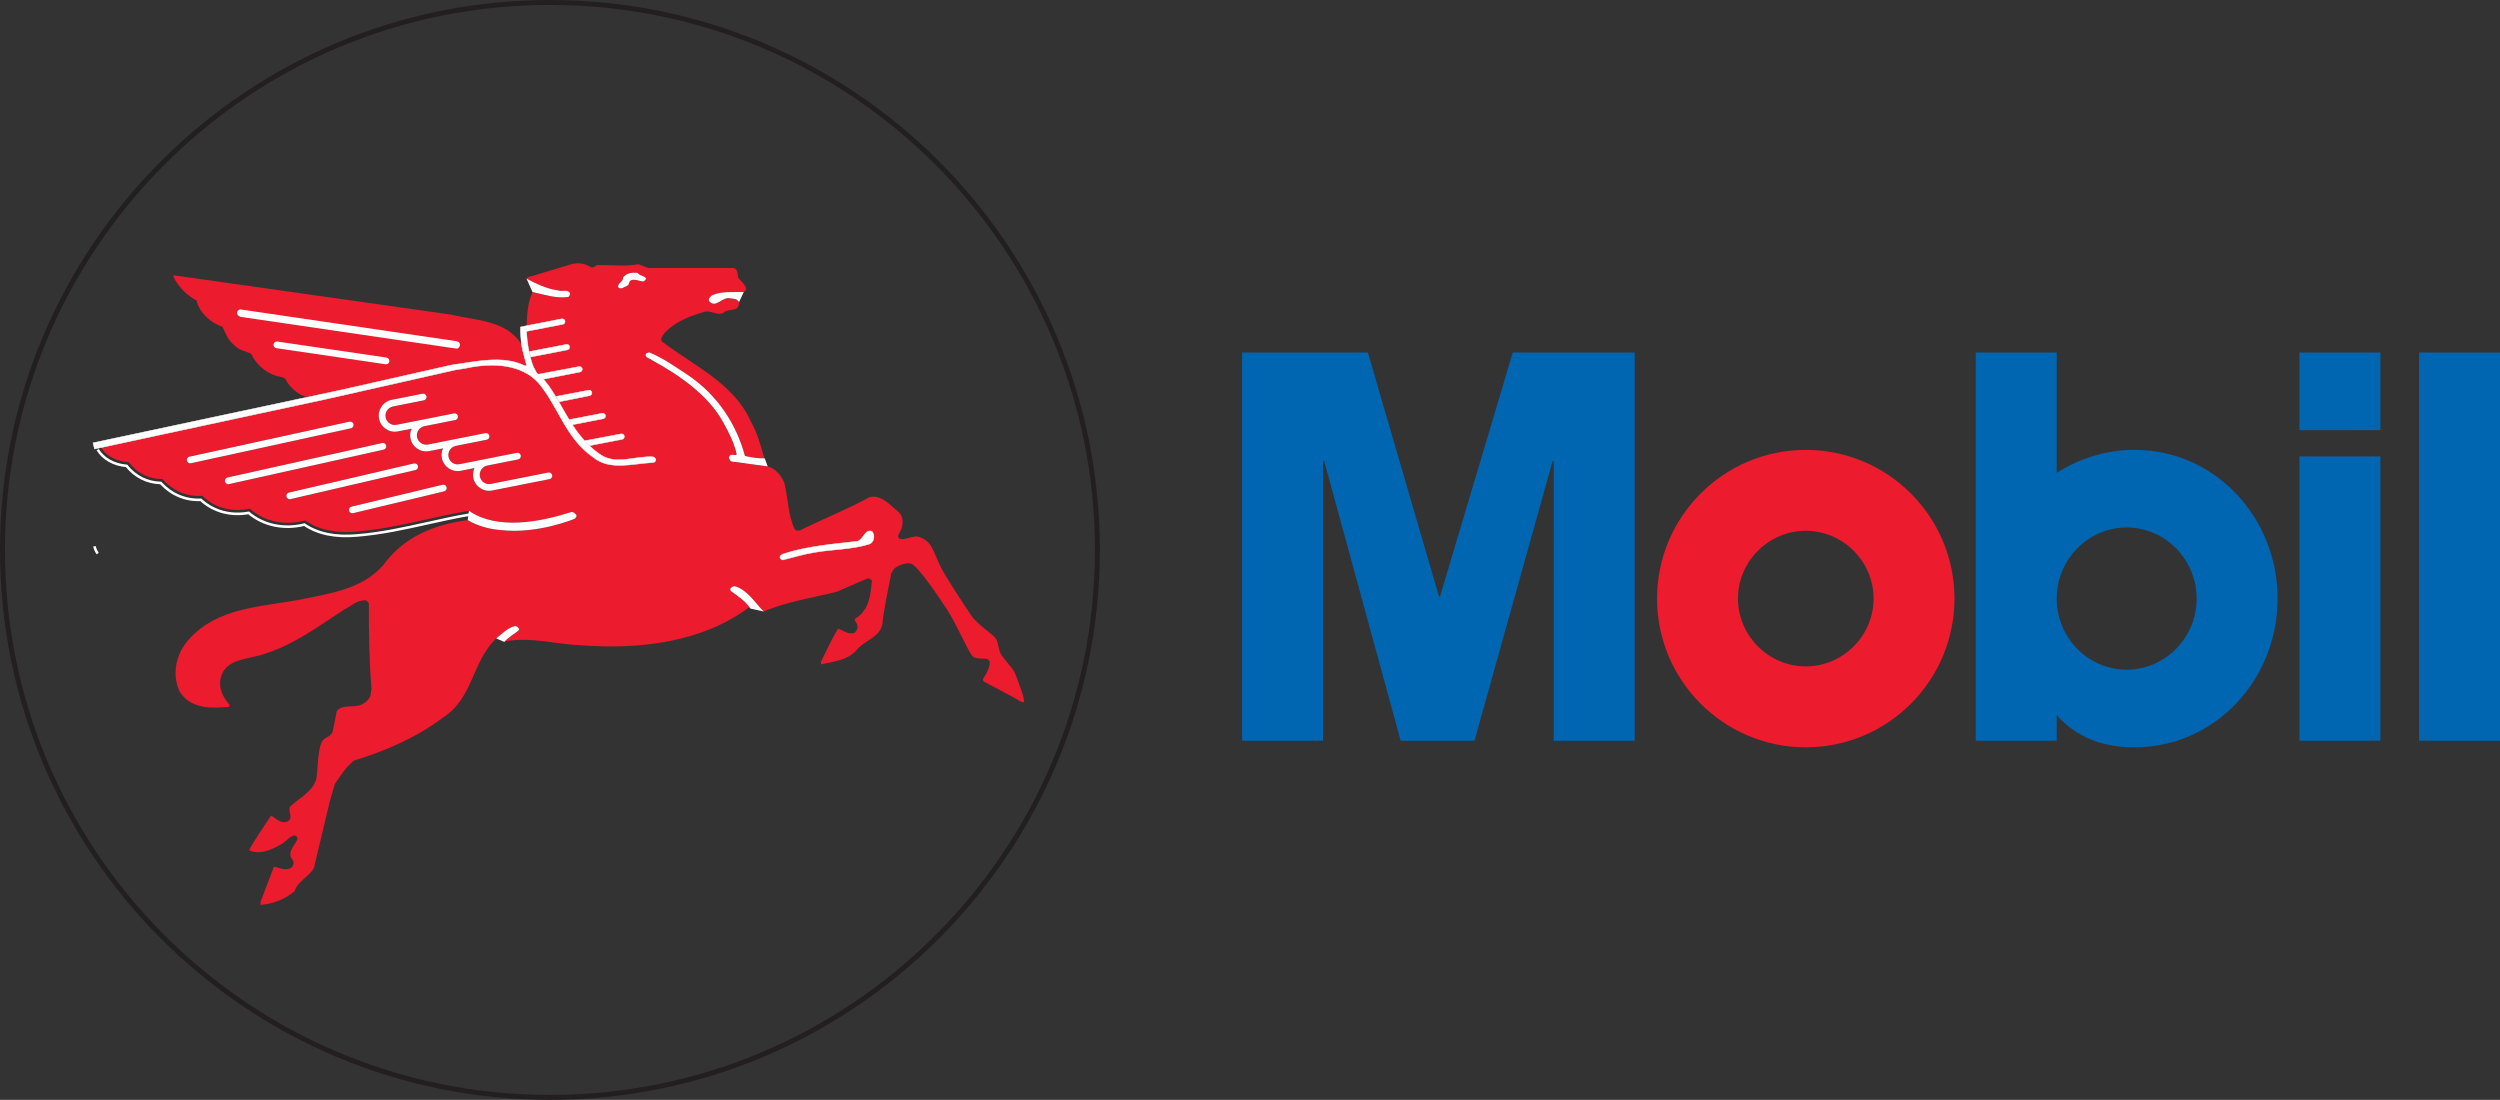 <?xml version="1.0" encoding="utf-8"?>
<!-- Generator: Adobe Illustrator 16.0.0, SVG Export Plug-In . SVG Version: 6.00 Build 0)  -->
<!DOCTYPE svg PUBLIC "-//W3C//DTD SVG 1.1//EN" "http://www.w3.org/Graphics/SVG/1.1/DTD/svg11.dtd">
<svg version="1.1" id="Layer_1" xmlns="http://www.w3.org/2000/svg" xmlns:xlink="http://www.w3.org/1999/xlink" x="0px" y="0px"
	 width="319.711px" height="140.654px" viewBox="260.931 227.312 319.711 140.654"
	 enable-background="new 260.931 227.312 319.711 140.654" xml:space="preserve">
<rect x="260.931" y="227.312" width="319.711" height="140.654" fill="#333333" stroke="none"/>
<g>
	<g>
		<path fill="#EC1B2E" d="M491.859,284.844c10.49,0,19.021,8.533,19.021,19.018c0,10.49-8.531,19.022-19.021,19.022
			c-10.486,0-19.018-8.532-19.018-19.022C472.841,293.377,481.373,284.844,491.859,284.844 M491.859,312.533
			c4.756,0,8.674-3.916,8.674-8.672c0-4.753-3.918-8.67-8.674-8.67c-4.754,0-8.668,3.917-8.668,8.67
			C483.191,308.617,487.105,312.533,491.859,312.533"/>
		<g>
			<path fill="#0066B2" d="M419.778,272.396h16.083l9.088,31.188h0.143l9.299-31.188h15.592v49.646h-10.35V286.24h-0.139l-10,35.802
				h-9.439l-9.789-35.802h-0.143v35.802h-10.344V272.396 M513.599,322.042v-49.646h10.352v15.383
				c3.008-1.887,6.361-2.936,9.928-2.936c10.42,0,18.322,8.738,18.322,19.018c0,10.28-7.902,19.021-18.322,19.021
				c-5.873,0-8.672-2.725-9.928-4.125v3.287h-10.352V322.042z M532.898,294.768c-4.963,0-8.949,4.129-8.949,9.094
				c0,4.966,3.986,9.091,8.949,9.091c4.965,0,8.951-4.125,8.951-9.091C541.849,298.897,537.863,294.768,532.898,294.768
				 M554.994,285.683h10.35v36.359h-10.35V285.683z M554.994,272.396h10.35v9.93h-10.35V272.396z M570.294,272.396h10.348v49.646
				h-10.348V272.396z"/>
		</g>
	</g>
	<g>
		<path fill="none" stroke="#FFFFFF" stroke-width="0.332" d="M273.424,298.105c0,0-0.321-0.439-0.417-0.93"/>
		<g>
			<path fill="none" stroke="#231F20" stroke-width="0.633" d="M331.26,367.65c-38.663,0-70.013-31.345-70.013-70.012
				c0-38.664,31.351-70.009,70.013-70.009c38.661,0,70.009,31.345,70.009,70.009C401.269,336.306,369.92,367.65,331.26,367.65z"/>
			<path fill="#EC1B2E" d="M327.615,271.363c-0.004-0.023-0.004-0.045-0.005-0.068c-2.059-3.093-5.803-2.969-8.964-3.747
				l-35.458-5.022l-0.12,0.09c0.583,1.25,1.715,2.484,2.997,3.117c0.374,1.59,1.806,2.867,3.322,3.373
				c0.387,0.844,0.707,1.714,1.509,2.359c0.618,0.665,1.483,0.746,2.175,1.111c0.5,1.2,1.741,2.3,2.951,2.717
				c0.455,0.223,1.02,0.142,1.412,0.483c0.475,1.019,1.599,2.003,2.656,2.291l4.425-0.874l14.126-3.197c0.002,0,0.009,0,0.009-0.003
				l0.029-0.006c2.986-0.409,6.591-1.305,9.36,0.074l0.244,0.021C328.092,273.209,327.772,272.305,327.615,271.363"/>
			<path fill="#EC1B2E" d="M390.655,313.234c-0.229-0.465-1.383-1.706-1.722-2.273c-0.33-0.567-0.292-1.383-0.625-1.953
				c-0.332-0.563-2.33-1.758-3.135-2.946c-0.806-1.188-3.366-5.021-3.983-6.339c-0.62-1.312-0.984-2.429-1.479-2.963
				c-0.494-0.529-1.104-0.784-1.458-0.839c-0.35-0.05-1.146,0.207-1.554,0.293c-0.752,0.153-1.142-0.113-0.795-0.663
				c0.757-1.222,0.466-2.312-0.058-2.755c-1.143-0.937-2.206-2.271-3.729-1.902c-2.868,1.578-5.923,2.77-8.848,4.229
				c-0.231,0.075-0.547,0.08-0.719-0.146c-0.849-1.794-0.821-3.958-1.318-5.91c-0.357-0.892-1.135-1.887-2.124-2.106l-4.659-0.63
				c-0.149-0.097-0.324-0.243-0.296-0.443c0.005-0.003,0.005-0.007,0.005-0.013c-0.005-0.038-0.005-0.079-0.005-0.115
				c0.204-0.537,0.671-0.104,0.997-0.314c-0.339-1.54-1.011-2.806-1.759-4.172c-1.942-3.525-5.771-6.092-9.117-7.917
				c-0.256-0.243-0.819-0.247-0.784-0.731c0.059-0.148,0.324-0.219,0.454-0.256c1.732,0.702,3.296,1.828,4.906,2.868
				c3.828,2.582,6.243,6.284,7.347,10.386c0.795,0.179,1.651,0.334,2.485,0.303c-0.467-1.66-0.921-3.301-1.77-4.79
				c-2.125-4.787-7.414-7.165-11.337-10.157c-0.229-0.396,0.131-0.771,0.338-1.09c1.392-1.453,3.124-2.113,4.922-2.646
				c1.004-0.425,1.955,0.718,2.879-0.124c0.461-0.193,1.028-0.143,1.472-0.39c0.131-0.253,0.339-0.454,0.25-0.769
				c-0.212-0.443-0.681-0.453-1.082-0.49c-1.087-0.285-1.812,1.33-2.722,0.389c-0.175-0.327,0.119-0.585,0.348-0.775
				c1.168-0.547,2.755-0.404,4.067-0.423l0.31-0.288c0-0.601-0.624-1.037-1.005-1.527c-0.144-0.443,0.004-1.129-0.634-1.263h-10.854
				l-1.293-0.481c-1.738,0.326-3.6,0.06-5.31,0.107c-0.226,0.169-0.439,0.338-0.761,0.285c-0.688-0.502-1.61-0.625-2.491-0.401
				c-1.73,0.508-3.453,1.07-5.186,1.562c-0.216,0.042-0.528,0.084-0.559,0.301c1.284,0.665,2.579,1.296,4.036,1.491
				c0.439,0.208,1.079-0.146,1.453,0.247c0.19,0.196,0.012,0.448-0.148,0.604c-1.595,0.204-3.09-0.307-4.578-0.646
				c-0.533,1.203-0.743,2.761-0.731,4.312l4.481-0.874c0.196-0.036,0.374,0.089,0.414,0.282c0.042,0.193-0.086,0.375-0.277,0.413
				l-4.605,0.894c0.035,0.693,0.107,1.38,0.211,2.014l0.146,0.694c0.024,0.107,0.048,0.218,0.071,0.324l-0.092-0.438l4.721-0.915
				c0.191-0.039,0.378,0.084,0.415,0.279c0.036,0.191-0.089,0.375-0.278,0.414l-4.705,0.914c0.131,0.514,0.28,0.979,0.445,1.35
				l-0.028,0.021l0.351,0.658c0.072,0.061,0.147,0.119,0.216,0.179l0,0l5.204-0.983c0.191-0.039,0.377,0.086,0.413,0.283
				c0.042,0.189-0.09,0.377-0.28,0.409l-4.655,0.915l-0.375-0.345c0.387,0.38,0.743,0.808,1.08,1.281l0.424,0.63
				c0.375,0.58,0.734,1.203,1.099,1.84l0.374,0.653c0.333,0.582,0.677,1.171,1.059,1.75l-0.363-0.633l4.196-0.808
				c0.193-0.036,0.38,0.089,0.416,0.279c0.036,0.189-0.089,0.377-0.278,0.415l-3.958,0.767c0.012,0.019,0.024,0.037,0.036,0.061
				l0.438,0.635c0.335,0.47,0.69,0.928,1.093,1.361l4.663-0.879c0.188-0.037,0.375,0.089,0.413,0.279
				c0.038,0.189-0.09,0.377-0.284,0.412l-4.124,0.8l-0.665-0.606c0.124,0.14,0.252,0.273,0.386,0.408l0.641,0.596
				c0.335,0.291,0.69,0.568,1.084,0.826c2.014,1.279,4.444,0.037,6.679,0.227c0.167,0.044,0.356,0.259,0.292,0.476
				c-0.089,0.202-0.205,0.205-0.394,0.244c-2.572,0.136-5.513,1.06-7.606-0.685c-3.525-2.421-4.414-6.466-7.008-9.523
				c-2.201-2.387-5.729-2.517-8.76-1.953c-0.113,0.021-0.227,0.039-0.336,0.062c-0.01,0-0.016,0.004-0.023,0.006
				c-0.036,0.01-0.089,0.021-0.146,0.033c-0.324,0.068-0.96,0.143-1.284,0.205l-16.412,3.706l-0.22,0.048l-28.637,6.162
				l-0.102,0.023c0.763,1.229,2.146,1.778,3.527,1.855c1.087,1.456,2.603,2.181,4.321,2.169c1.373,1.563,3.121,2.278,5.1,2.146
				c1.622,1.575,3.75,2.119,6.071,1.641c1.893,1.717,4.552,2.199,7.08,1.498c1.85,1.348,4.221,1.639,6.583,1.426
				c4.951-0.395,9.54-1.849,14.365-2.656c3.661,2.52,9.126,1.426,13.057,0.178c0.232-0.09,0.481,0.119,0.654,0.314
				c0.137,0.215-0.038,0.445-0.238,0.553c0,0-4.698,1.971-9.413,1.426c-1.489-0.13-2.916-0.504-4.214-1.276
				c-4.3,0.55-8.208,2.146-10.819,5.768c-2.782,3.138-6.884,3.61-10.758,4.428c-5.037,0.913-10.443,1.004-14.086,5.046
				c-1.634,1.807-2.235,4.438-1.192,6.678c1.219,1.994,3.536,2.201,5.727,1.994c0.249-0.021,0.653,0.066,0.677-0.25
				c-0.738-0.912-1.383-1.929-1.198-3.217c0.472-2.923,3.777-2.562,5.857-3.413c3.628-1.163,6.745-3.489,9.958-5.586
				c0.903-0.411,1.613-1.243,2.737-1.188c0.213,0.023,0.32,0.242,0.441,0.387c-0.006,3.596,0.039,7.292,0.337,10.895l-0.143,0.938
				c-0.156,0.438-0.566,0.813-0.973,1.022c-0.986,0.594-2.412-0.02-3.26,0.83l-0.065,0.119l-0.529,2.612
				c-0.262,0.726-1.112,0.663-1.443,1.403c-0.511,1.444-0.401,3.104-0.645,4.644c-0.473,1.629-2.138,2.39-3.305,3.479
				c-0.436,0.58,0.473,1.504-0.384,1.947c-0.808,0.385-1.443-0.416-2.097-0.75c-0.948,1.391-1.86,2.793-2.721,4.217l-0.042,0.252
				c1.39,0.561,2.826-0.108,3.973-0.754c0.659-0.303,1.09-1.058,1.815-1.193c0.22,0.059,0.393,0.271,0.333,0.539
				c-0.377,0.809-1.402,1.699-0.583,2.609c0.154,0.279,0.118,0.678-0.095,0.922c-0.647,0.517-1.56,0.137-2.229-0.061l-0.113,0.086
				l-1.682,4.407l0.008,0.397c1.644-0.143,3.094-0.717,4.348-1.762c0.383-1.26,1.851-1.828,2.473-2.977l2.053-8.611l0.628-2.133
				c0.725-1.016,1.39-2.163,2.437-2.975c4.028-1.232,7.911-2.904,11.321-5.453c3.964-2.502,3.708-7.139,6.876-10.166
				c0.787-0.605,1.48-1.392,2.443-1.578c0.05-0.006,0.1,0.013,0.147,0.035c0.185,0.084,0.393,0.304,0.345,0.477
				c-0.51,0.422-1.312,0.868-1.808,1.423l0.013,0.013c3.418-0.604,6.508,0.396,9.807,0.512c7.765,0.562,15.505-0.487,21.427-4.883
				c-0.541-0.803-1.623-1.526-2.359-2.047l-0.095-0.246c0.047-0.186,0.374-0.396,0.573-0.381c1.573,0.402,2.606,2.115,3.718,3.235
				c2.911-1.261,6.182-1.744,9.321-2.522l3.821-1.664c0.263-0.125,0.551,0.035,0.688,0.231c-0.185,1.833-0.3,3.751-2.15,4.884
				c-0.144,0.236,0.125,0.379,0.179,0.559c0.261,0.408,0.109,0.947-0.286,1.244c-0.742,0.234-1.384-0.297-2.056-0.547
				c-0.886,1.369-1.479,2.834-2.208,4.248l0.008,0.318c1.724-0.377,3.567-0.525,4.743-2.038c1.021-1.073,2.806-1.489,3.114-3.11
				c0.054-1.101,0.59-3.75,1.124-6.479l0.313-0.512c0.112-0.275,1.545-1.012,2.271-0.707c0.886,0.361,3.401,4.074,4.556,5.836
				c1.197,1.828,2.736,5.455,3.271,5.98c0.554,0.543,1.86,0.051,2.122,0.567c0.29,0.592-0.47,1.819-0.631,2.051
				c-0.253,0.356-0.223,0.552,0.155,0.731c0.377,0.179,3.762,1.984,4.105,2.209c0.35,0.228,0.612,0.382,0.804,0.274
				C392.107,316.943,390.88,313.697,390.655,313.234 M336.348,277.906l-3.901,0.785l-0.377-0.686l4.143-0.794
				c0.19-0.036,0.377,0.089,0.415,0.282C336.662,277.688,336.538,277.871,336.348,277.906z M343.226,263.311
				c-0.328,0.062-1.63-0.643-1.845,0.184c-0.035,0.434-0.552,0.461-0.844,0.657c-0.195,0.067-0.445,0.074-0.57-0.155
				c-0.012-0.514,0.699-0.668,0.647-1.215c0.455-0.544,1.168-0.662,1.867-0.564C342.728,262.674,344.175,262.672,343.226,263.311z
				 M285.333,286.555c-0.23,0.047-0.459-0.107-0.504-0.339c-0.051-0.231,0.101-0.461,0.335-0.505l20.471-4.477
				c0.238-0.044,0.464,0.107,0.505,0.343c0.052,0.231-0.103,0.46-0.335,0.505L285.333,286.555z M290.208,289.223
				c-0.235,0.042-0.463-0.106-0.509-0.338c-0.044-0.235,0.107-0.461,0.342-0.512l19.779-4.407c0.23-0.044,0.458,0.104,0.506,0.343
				c0.047,0.231-0.108,0.457-0.338,0.504L290.208,289.223z M298.067,291.143c-0.231,0.051-0.46-0.107-0.505-0.339
				c-0.044-0.231,0.107-0.46,0.341-0.505l15.976-3.721c0.231-0.045,0.463,0.107,0.511,0.338c0.044,0.236-0.106,0.465-0.341,0.509
				L298.067,291.143z M317.716,290.15l-11.645,2.793c-0.232,0.047-0.465-0.102-0.509-0.336c-0.045-0.234,0.107-0.461,0.342-0.508
				l11.643-2.797c0.231-0.044,0.461,0.107,0.505,0.342C318.101,289.877,317.95,290.102,317.716,290.15z M331.216,288.587
				l-7.334,1.456c-1.115,0.221-2.199-0.499-2.418-1.616c-0.089-0.44-0.033-0.874,0.144-1.251l-1.744,0.348
				c-1.115,0.219-2.195-0.502-2.419-1.617c-0.089-0.439-0.026-0.873,0.144-1.248l-1.745,0.345c-1.111,0.224-2.195-0.499-2.419-1.616
				c-0.089-0.438-0.03-0.873,0.144-1.248l-1.742,0.344c-1.117,0.224-2.199-0.502-2.419-1.615c-0.226-1.111,0.5-2.196,1.609-2.42
				l3.953-0.783c0.232-0.049,0.461,0.105,0.512,0.342c0.041,0.229-0.108,0.46-0.345,0.504l-3.946,0.785
				c-0.647,0.131-1.066,0.758-0.939,1.406c0.127,0.646,0.758,1.062,1.402,0.938l7.335-1.455c0.233-0.048,0.463,0.104,0.508,0.338
				c0.05,0.232-0.104,0.459-0.335,0.506l-3.953,0.787c-0.646,0.131-1.07,0.758-0.939,1.403c0.131,0.647,0.761,1.066,1.406,0.942
				l7.336-1.457c0.231-0.048,0.458,0.107,0.505,0.339c0.049,0.231-0.104,0.46-0.339,0.505l-3.949,0.787
				c-0.65,0.132-1.065,0.758-0.936,1.406c0.125,0.648,0.755,1.066,1.402,0.936l7.334-1.452c0.231-0.048,0.46,0.101,0.505,0.339
				c0.048,0.231-0.102,0.457-0.339,0.505l-3.953,0.784c-0.647,0.131-1.062,0.761-0.935,1.408c0.125,0.646,0.759,1.067,1.404,0.937
				l7.333-1.454c0.235-0.047,0.465,0.107,0.511,0.34C331.596,288.314,331.448,288.542,331.216,288.587z M372.108,296.891
				c-2.163,0.707-4.663,0.652-6.967,1.062c-1.285,0.189-2.679,0.619-4.105,0.968c-0.199-0.012-0.286-0.137-0.354-0.303
				c-0.026-0.268,0.271-0.406,0.473-0.481c2.968-0.974,6.29-1.24,9.461-1.609c0.74-0.268,0.928-1.558,1.812-1.277
				C372.86,295.707,372.768,296.654,372.108,296.891z"/>
			<path fill="none" stroke="#FFFFFF" stroke-width="0.332" d="M273.424,284.819c0.743,1.191,2.049,1.923,3.696,2.074
				c1.112,1.382,2.61,2.134,4.356,2.184c1.388,1.491,3.156,2.235,5.136,2.157c1.635,1.492,3.791,2.078,6.115,1.667
				c1.893,1.597,4.516,2.151,7.126,1.501c1.71,1.168,3.969,1.635,6.724,1.388c3.104-0.249,6.104-0.915,9.011-1.561
				c1.758-0.392,3.582-0.8,5.394-1.103"/>
			<path fill="#FFFFFF" d="M327.317,307.891c0.05-0.173-0.154-0.394-0.342-0.479c-0.051-0.021-0.104-0.039-0.147-0.039
				c-0.96,0.19-1.655,0.977-2.44,1.582l1.04,0.451c0.023-0.035,0.057-0.064,0.083-0.096
				C326.01,308.759,326.812,308.312,327.317,307.891"/>
			<path fill="#FFFFFF" d="M370.614,296.527c-3.171,0.365-6.493,0.636-9.464,1.609c-0.2,0.072-0.494,0.215-0.472,0.482
				c0.071,0.166,0.155,0.291,0.357,0.303c1.422-0.354,2.816-0.779,4.105-0.971c2.302-0.408,4.804-0.36,6.964-1.061
				c0.659-0.236,0.752-1.189,0.323-1.641C371.538,294.97,371.356,296.26,370.614,296.527"/>
			<path fill="none" stroke="#FFFFFF" stroke-width="0.06" d="M370.614,296.527c-3.171,0.365-6.493,0.636-9.464,1.609
				c-0.2,0.072-0.494,0.215-0.472,0.482c0.071,0.166,0.155,0.291,0.357,0.303c1.422-0.354,2.816-0.779,4.105-0.971
				c2.302-0.408,4.804-0.36,6.964-1.061c0.659-0.236,0.752-1.189,0.323-1.641C371.538,294.97,371.356,296.26,370.614,296.527z"/>
			<path fill="#FFFFFF" d="M342.481,262.215c-0.702-0.096-1.415,0.02-1.867,0.563c0.051,0.548-0.66,0.698-0.647,1.216
				c0.119,0.231,0.369,0.223,0.568,0.154c0.293-0.193,0.81-0.223,0.845-0.656c0.215-0.824,1.516-0.122,1.844-0.182
				C344.175,262.668,342.725,262.674,342.481,262.215"/>
			<path fill="#FFFFFF" d="M306.141,281.574c-0.041-0.234-0.267-0.384-0.505-0.34l-20.471,4.477
				c-0.235,0.044-0.386,0.27-0.335,0.505c0.044,0.231,0.273,0.386,0.504,0.339l20.47-4.473
				C306.038,282.037,306.192,281.809,306.141,281.574"/>
			<path fill="#FFFFFF" d="M331.043,287.742l-7.333,1.454c-0.649,0.131-1.279-0.291-1.404-0.937
				c-0.129-0.647,0.286-1.277,0.928-1.408l3.959-0.784c0.231-0.048,0.387-0.273,0.339-0.505c-0.045-0.238-0.273-0.387-0.505-0.339
				l-7.334,1.452c-0.647,0.135-1.277-0.287-1.402-0.936c-0.131-0.648,0.285-1.274,0.936-1.406l3.946-0.787
				c0.235-0.045,0.386-0.273,0.342-0.505c-0.047-0.231-0.279-0.387-0.51-0.339l-7.331,1.457c-0.65,0.124-1.281-0.295-1.406-0.942
				c-0.131-0.646,0.292-1.272,0.937-1.403l3.956-0.787c0.228-0.047,0.379-0.273,0.335-0.502c-0.045-0.238-0.274-0.39-0.508-0.342
				l-7.335,1.455c-0.647,0.125-1.277-0.291-1.405-0.938c-0.128-0.648,0.294-1.275,0.936-1.406l3.953-0.785
				c0.232-0.044,0.387-0.275,0.338-0.504c-0.044-0.236-0.272-0.391-0.507-0.342l-3.95,0.783c-1.109,0.224-1.835,1.309-1.615,2.42
				c0.223,1.113,1.308,1.839,2.418,1.615l1.748-0.344c-0.173,0.375-0.232,0.811-0.144,1.248c0.22,1.117,1.308,1.84,2.415,1.616
				l1.746-0.345c-0.173,0.375-0.232,0.812-0.143,1.248c0.22,1.115,1.304,1.836,2.418,1.617l1.747-0.348
				c-0.177,0.377-0.235,0.811-0.148,1.251c0.223,1.117,1.308,1.837,2.418,1.616l7.34-1.456c0.232-0.045,0.38-0.272,0.336-0.505
				C331.501,287.85,331.278,287.692,331.043,287.742"/>
			<path fill="#FFFFFF" d="M310.326,284.309c-0.047-0.238-0.274-0.387-0.511-0.343l-19.78,4.407
				c-0.229,0.051-0.38,0.276-0.336,0.512c0.045,0.231,0.274,0.385,0.509,0.338l19.776-4.41
				C310.218,284.768,310.373,284.54,310.326,284.309"/>
			<path fill="#FFFFFF" d="M354.881,302.274c-0.199-0.012-0.525,0.198-0.573,0.388l0.095,0.242c0.736,0.523,1.818,1.248,2.359,2.045
				c0.042,0.059,0.083,0.118,0.117,0.182l1.721,0.387C357.488,304.393,356.454,302.684,354.881,302.274"/>
			<path fill="#FFFFFF" d="M333.607,265.296c0.161-0.155,0.336-0.407,0.148-0.604c-0.374-0.393-1.02-0.039-1.453-0.247
				c-1.457-0.195-2.752-0.826-4.036-1.491l0.762,1.696C330.518,264.989,332.013,265.5,333.607,265.296"/>
			<path fill="#FFFFFF" d="M351.981,265.082c-0.229,0.19-0.522,0.448-0.348,0.775c0.91,0.941,1.635-0.674,2.722-0.387
				c0.401,0.041,0.87,0.045,1.082,0.488l0.611-1.3C354.736,264.678,353.149,264.537,351.981,265.082"/>
			<path fill="#FFFFFF" d="M356.199,285.621c-1.104-4.102-3.52-7.804-7.347-10.386c-1.609-1.04-3.173-2.166-4.902-2.868
				c-0.133,0.037-0.399,0.107-0.458,0.256c-0.035,0.484,0.529,0.488,0.784,0.731c3.347,1.825,7.174,4.392,9.117,7.917
				c0.749,1.366,1.421,2.632,1.759,4.172c-0.326,0.211-0.792-0.223-0.997,0.314c0,0.036,0,0.077,0.005,0.115
				c0.036,0.182,0.166,0.375,0.291,0.456l4.659,0.63l-0.386-1.035c-0.012,0-0.026,0-0.04,0
				C357.851,285.955,356.994,285.8,356.199,285.621"/>
			<path fill="#FFFFFF" d="M336.211,277.212l-4.146,0.794l0.377,0.686l3.9-0.785c0.193-0.035,0.317-0.219,0.281-0.412
				C336.589,277.301,336.401,277.176,336.211,277.212"/>
			<path fill="none" stroke="#FFFFFF" stroke-width="0.06" d="M336.211,277.212l-4.146,0.794l0.377,0.686l3.9-0.785
				c0.193-0.035,0.317-0.219,0.281-0.412C336.589,277.301,336.401,277.176,336.211,277.212z"/>
			<path fill="#FFFFFF" d="M328.797,272.965l4.705-0.914c0.188-0.039,0.311-0.223,0.272-0.414c-0.036-0.193-0.221-0.318-0.409-0.279
				l-4.724,0.915l0.094,0.438l0.056,0.255L328.797,272.965"/>
			<path fill="none" stroke="#FFFFFF" stroke-width="0.06" d="M328.797,272.965l4.705-0.914c0.188-0.039,0.311-0.223,0.272-0.414
				c-0.036-0.193-0.221-0.318-0.409-0.279l-4.724,0.915l0.094,0.438l0.056,0.255L328.797,272.965L328.797,272.965z"/>
			<path fill="#FFFFFF" d="M302.772,278.323l16.427-3.712c0.006,0,0.017,0,0.025-0.003c0.324-0.065,0.954-0.136,1.281-0.202
				c0.042-0.012,0.083-0.018,0.109-0.029c0.016,0,0.027-0.004,0.039-0.006c0.006,0,0.012-0.004,0.018-0.004
				c0.112-0.023,0.227-0.044,0.338-0.068c3.035-0.558,6.562-0.43,8.764,1.956c2.594,3.061,3.482,7.105,7.008,9.524
				c2.091,1.746,5.031,0.822,7.606,0.687c0.185-0.039,0.297-0.042,0.394-0.244c0.062-0.217-0.125-0.432-0.292-0.479
				c-2.234-0.186-4.666,1.053-6.679-0.225c-0.394-0.256-0.749-0.533-1.089-0.824l-0.638-0.596c-0.131-0.138-0.26-0.271-0.384-0.408
				l0.665,0.606l4.124-0.8c0.193-0.039,0.319-0.223,0.284-0.416c-0.039-0.192-0.227-0.318-0.419-0.281l-4.66,0.885
				c-0.399-0.437-0.755-0.892-1.095-1.361l-0.433-0.639c-0.012-0.02-0.024-0.038-0.036-0.057l3.953-0.767
				c0.193-0.038,0.317-0.226,0.282-0.415c-0.04-0.196-0.225-0.322-0.414-0.283l-4.196,0.812l0.363,0.63
				c-0.381-0.576-0.727-1.168-1.062-1.747l-0.371-0.653c-0.366-0.64-0.723-1.26-1.098-1.84l-0.424-0.633
				c-0.337-0.471-0.693-0.904-1.085-1.278l0.381,0.345l4.655-0.915c0.19-0.035,0.314-0.22,0.279-0.413
				c-0.035-0.193-0.221-0.318-0.415-0.279l-5.203,0.983h0.002c-0.067-0.062-0.146-0.124-0.216-0.182l-0.351-0.655l-0.012-0.016
				c-0.227-0.506-0.419-1.18-0.577-1.929l-0.143-0.695c-0.104-0.633-0.18-1.319-0.211-2.013l0.039-0.006l4.605-0.894
				c0.19-0.038,0.312-0.226,0.277-0.416c-0.04-0.19-0.225-0.315-0.419-0.279l-4.481,0.874l-0.039,0.006l-0.757,0.166
				c-0.033,0.475,0.06,1.462,0.114,2.16c0.001,0.023,0.001,0.045,0.005,0.068c0.157,0.941,0.477,1.846,0.671,2.719
				c0,0.007,0,0.01,0,0.013L328,274.068c-2.764-1.373-6.362-0.484-9.349-0.072c0,0-0.007,0-0.009,0l-14.128,3.197h-0.004
				l-31.684,6.752l0.193,0.787l0.143-0.033l29.425-6.334L302.772,278.323"/>
			<path fill="none" stroke="#FFFFFF" stroke-width="0.06" d="M302.772,278.323l16.427-3.712c0.006,0,0.017,0,0.025-0.003
				c0.324-0.065,0.954-0.136,1.281-0.202c0.042-0.012,0.083-0.018,0.109-0.029c0.016,0,0.027-0.004,0.039-0.006
				c0.006,0,0.012-0.004,0.018-0.004c0.112-0.023,0.227-0.044,0.338-0.068c3.035-0.558,6.562-0.43,8.764,1.956
				c2.594,3.061,3.482,7.105,7.008,9.524c2.091,1.746,5.031,0.822,7.606,0.687c0.185-0.039,0.297-0.042,0.394-0.244
				c0.062-0.217-0.125-0.432-0.292-0.479c-2.234-0.186-4.666,1.053-6.679-0.225c-0.394-0.256-0.749-0.533-1.089-0.824l-0.638-0.596
				c-0.131-0.138-0.26-0.271-0.384-0.408l0.665,0.606l4.124-0.8c0.193-0.039,0.319-0.223,0.284-0.416
				c-0.039-0.192-0.227-0.318-0.419-0.281l-4.66,0.885c-0.399-0.437-0.755-0.892-1.095-1.361l-0.433-0.639
				c-0.012-0.02-0.024-0.038-0.036-0.057l3.953-0.767c0.193-0.038,0.317-0.226,0.282-0.415c-0.04-0.196-0.225-0.322-0.414-0.283
				l-4.196,0.812l0.363,0.63c-0.381-0.576-0.727-1.168-1.062-1.747l-0.371-0.653c-0.366-0.64-0.723-1.26-1.098-1.84l-0.424-0.633
				c-0.337-0.471-0.693-0.904-1.085-1.278l0.381,0.345l4.655-0.915c0.19-0.035,0.314-0.22,0.279-0.413
				c-0.035-0.193-0.221-0.318-0.415-0.279l-5.203,0.983h0.002c-0.067-0.062-0.146-0.124-0.216-0.182l-0.351-0.655l-0.012-0.016
				c-0.227-0.506-0.419-1.18-0.577-1.929l-0.143-0.695c-0.104-0.633-0.18-1.319-0.211-2.013l0.039-0.006l4.605-0.894
				c0.19-0.038,0.312-0.226,0.277-0.416c-0.04-0.19-0.225-0.315-0.419-0.279l-4.481,0.874l-0.039,0.006l-0.757,0.166
				c-0.033,0.475,0.06,1.462,0.114,2.16c0.001,0.023,0.001,0.045,0.005,0.068c0.157,0.941,0.477,1.846,0.671,2.719
				c0,0.007,0,0.01,0,0.013L328,274.068c-2.764-1.373-6.362-0.484-9.349-0.072c0,0-0.007,0-0.009,0l-14.128,3.197h-0.004
				l-31.684,6.752l0.193,0.787l0.143-0.033l29.425-6.334L302.772,278.323z"/>
			<path fill="#FFFFFF" d="M320.898,292.629c3.661,2.52,9.129,1.426,13.057,0.178c0.232-0.09,0.484,0.119,0.654,0.314
				c0.14,0.209-0.039,0.445-0.235,0.553c0,0-4.698,1.971-9.413,1.426c-1.495-0.13-2.916-0.51-4.217-1.276L320.898,292.629"/>
			<path fill="#FFFFFF" d="M310.233,273.895c0.234,0.036,0.454-0.13,0.49-0.361c0.032-0.238-0.129-0.459-0.364-0.494l-13.956-2.05
				c-0.236-0.036-0.458,0.124-0.491,0.362c-0.036,0.234,0.128,0.455,0.366,0.487L310.233,273.895"/>
			<path fill="#FFFFFF" d="M319.38,271.904c0.125-0.035,0.344-0.199,0.377-0.438c0.036-0.234-0.128-0.453-0.435-0.52l-27.653-4.065
				c-0.167-0.006-0.386,0.161-0.419,0.396c-0.036,0.234,0.128,0.455,0.476,0.562L319.38,271.904"/>
			<path fill="#FFFFFF" d="M317.712,290.15c0.236-0.049,0.388-0.273,0.339-0.512c-0.047-0.231-0.272-0.38-0.511-0.336l-11.643,2.797
				c-0.232,0.047-0.387,0.273-0.336,0.506c0.044,0.234,0.272,0.385,0.505,0.338L317.712,290.15"/>
			<path fill="#FFFFFF" d="M314.049,287.425c0.234-0.044,0.386-0.272,0.335-0.509c-0.042-0.23-0.273-0.383-0.505-0.338
				l-15.981,3.721c-0.229,0.045-0.38,0.27-0.336,0.505c0.045,0.231,0.274,0.386,0.505,0.339L314.049,287.425"/>
		</g>
	</g>
</g>
</svg>
